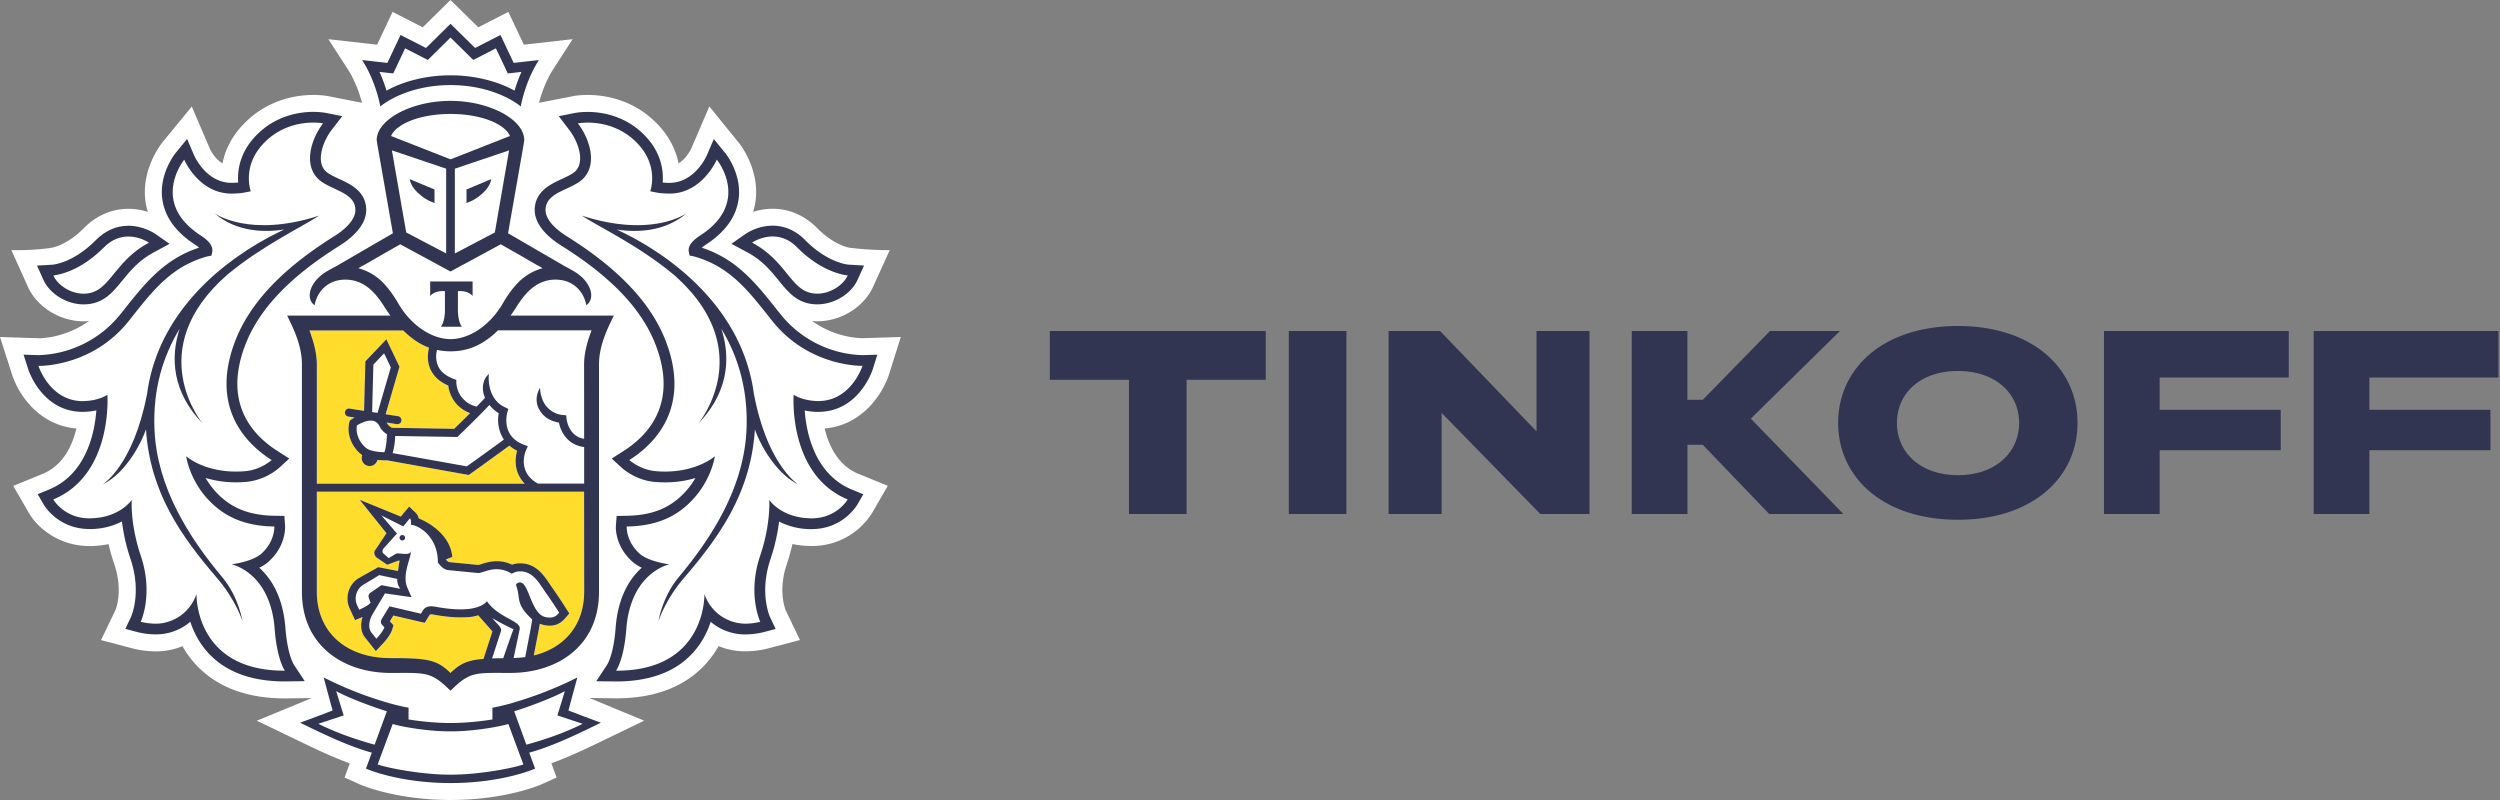<svg width="100" height="32" fill="none" xmlns="http://www.w3.org/2000/svg"><rect width="100%" height="100%" fill="#808080" stroke="none"/><g clip-path="url('#clip0_520_13520')"><path d="m35.564 14.969.468-1.49-1.548.049a3.66 3.66 0 0 1-2.003-.692c.07.007.138.016.208.016.949 0 1.867-.568 2.235-1.38l.666-1.468c-.835.01-1.598-.094-1.598-.094-.006-.001-.608-.078-1.303-.784-.499-.506-1.116-.775-1.785-.775-.292 0-.554.053-.779.124.035-.12.069-.24.088-.365.213-1.374-.677-2.422-.677-2.42l-1.163-1.433-.721 1.683c-.003.006-.185.4-.511.593-.098-.495-.34-1.051-.856-1.583-.973-1.003-2.158-1.152-2.778-1.152-.287 0-.492.031-.542.04l-1.404.274c.08-.312.253-.855.569-1.344l.775-1.201-1.95.22-.622-1.311-1.202.616L18.019 0l-1.11 1.092-1.206-.616-.62 1.312-1.95-.221.777 1.2c.316.49.488 1.031.568 1.344l-1.34-.263-.046-.008a3.556 3.556 0 0 0-.56-.042c-.62 0-1.804.15-2.775 1.152-.517.53-.759 1.088-.858 1.583-.324-.19-.504-.58-.504-.58l-.723-1.692L6.49 5.703c-.144.186-.857 1.171-.663 2.41.02.123.052.244.088.363a2.561 2.561 0 0 0-.778-.123c-.669 0-1.286.268-1.786.775-.693.703-1.291.782-1.286.782 0 0-.632.113-1.61.095l.661 1.468c.368.814 1.287 1.38 2.235 1.38.071 0 .14-.009.21-.015-.92.664-1.87.691-1.984.693L0 13.479l.477 1.488c.24.767 1.042 2.037 2.579 2.174-.167.697-.538 1.477-1.352 1.814l-1.174.48.64 1.11c.361.597 1.209 1.297 2.417 1.297.261-.002.513-.027.756-.078.062.273.14.547.232.818.36 1.064.05 1.806.046 1.814l-.58 1.208 1.294.34c.016.005.407.11.896.11a2.764 2.764 0 0 0 1.068-.207c.167.298.37.57.608.814.829.846 2.003 1.275 3.49 1.275h.006l1.062-.013-2.194.906 1.666.8c.605.293 1.324.64 2.054.906l-.207.566.574.26c.05.022 1.155.514 2.99.619 0 0 .444.02.688.02.244 0 .682-.021.682-.021 1.824-.108 2.92-.594 2.97-.618l.576-.262-.21-.567c.752-.273 1.496-.634 2.076-.915l1.635-.79-2.188-.907 1.066.013c1.49 0 2.665-.428 3.493-1.276a3.94 3.94 0 0 0 .608-.813 2.744 2.744 0 0 0 1.067.208c.481 0 .876-.106.887-.109l1.3-.342-.567-1.184c-.013-.031-.323-.773.037-1.838.091-.272.168-.546.23-.818.244.051.499.078.762.078a2.825 2.825 0 0 0 2.418-1.31l.633-1.096-1.174-.48c-.815-.336-1.184-1.117-1.35-1.813 1.515-.129 2.329-1.4 2.577-2.171ZM14.58 4.624l-.016.004.013-.017.003.013Z" fill="#fff"/><path d="M18.02 4.559c-1.243 0-2.174.406-2.378.881l2.378.933 2.378-.933c-.203-.475-1.134-.88-2.378-.881ZM18.044 29.253h-.047c-.754.006-1.79-.148-2.29-.293l-.602 1.618c.397.14 1.74.409 2.916.409 1.174 0 2.518-.27 2.913-.41l-.6-1.617c-.501.146-1.537.299-2.29.293ZM22.594 27.645c-.448.253-1.447.63-2.028.806l.488 1.336a12.22 12.22 0 0 0 2.254-.835l-1.012-.335.298-.972ZM13.448 27.645l.299.972-1.014.335c.612.306 1.358.591 2.253.835l.488-1.336c-.579-.176-1.579-.555-2.026-.806ZM18.02 3.012c.936 0 1.856.222 2.562.614.065-.216.155-.477.277-.75l-.266.031-.28.03-.12-.254-.357-.75-.65.338-.254.128-.202-.198-.708-.697-.706.697-.202.198-.254-.128-.655-.338-.353.75-.121.254-.28-.03-.267-.032a6.5 6.5 0 0 1 .277.75c.708-.39 1.624-.613 2.559-.613ZM32.322 11.686c.122.042.246.06.368.06.53 0 1.042-.34 1.219-.73 0 0-.972-.059-2.017-1.114-.332-.342-.684-.443-.986-.443-.47 0-.821.246-.821.246 1.262.668 1.519 1.74 2.237 1.981ZM3.35 11.746c.122 0 .246-.018.365-.06.72-.241.98-1.313 2.241-1.98 0 0-.353-.247-.82-.247-.303 0-.654.101-.989.443-1.043 1.055-2.015 1.114-2.015 1.114.174.39.688.73 1.217.73Z" fill="#fff"/><path d="M32.665 16.043c.021.002.04.002.063.002 1.322 0 1.771-1.409 1.771-1.409h-.025c-.243 0-2.21-.056-3.6-1.813-.915-1.156-1.664-2.172-3.145-2.571l-.146-.026-.032-.147c-.04-.225.114-.436.466-.664 2.044-1.33.657-3.027.657-3.027s-.584 1.357-1.89 1.357h-.097c-.148-.01-.291-.014-.436-.045l-.24-.047s.371-1.007-.526-1.932c-.677-.698-1.5-.816-1.976-.816-.24 0-.393.031-.393.031.452.587.778 1.56.256 2.16-.45.517-1.55.542-1.55 1.311 0 .326.306.707.856 1.049 1.654 1.036 3.296 2.41 3.978 4.251.853 2.297-.108 3.821-1.48 4.695 0 0 .43.394 1.054.444.127.012.25.017.366.017 1.317 0 1.998-.614 1.998-.614s-.112.849-.798 1.637c-.632.728-1.462 1.155-2.728 1.174 0 0-.04.584.52 1.09.359.319 1.188.423 1.188.423s-1.552.313-1.723 2.591c-.093 1.235-.41 1.663-.41 1.663h.029c3.6 0 3.507-3.07 3.507-3.07a1.742 1.742 0 0 0 1.63 1.19c.323 0 .603-.075.603-.075s-.525-1.103-.004-2.646c.433-1.28.363-2.229.363-2.229s.485.73 1.688.736h.012a1.693 1.693 0 0 0 1.438-.755c-2.4-.99-2.163-4.188-2.163-4.188s.31.23.919.253Zm-.723 3.34c-.976-.478-1.593-1.749-1.743-2.207-.161 2.52-1.399 4.269-2.845 5.952-.75.873-1.012 1.721-1.012 1.721s.144-.96.794-1.744c1.349-1.612 2.63-3.619 2.726-5.939.067-1.619-.353-2.932-1.006-4.014.365 1.127.314 2.508-.928 3.796 0 0 2.47-2.945-.984-5.963-1.383-1.149-2.895-1.858-3.674-2.36 2.814.912 4.188-.093 4.188-.093-.9.775-2.062.761-2.784.65.196.095.4.194.62.311 2.371 1.281 4.504 3.39 4.868 6.31v-.023c.552 2.867 1.78 3.603 1.78 3.603ZM9.264 22.573s.829-.103 1.187-.423c.56-.506.52-1.09.52-1.09-1.266-.017-2.095-.446-2.731-1.173a3.472 3.472 0 0 1-.794-1.636s.68.614 1.996.614c.119 0 .241-.006.368-.018.624-.05 1.055-.443 1.055-.443-1.372-.874-2.334-2.4-1.482-4.697.683-1.84 2.323-3.215 3.977-4.251.55-.342.856-.721.856-1.049 0-.769-1.098-.794-1.549-1.31-.521-.6-.194-1.575.257-2.161 0 0-.15-.03-.391-.03-.475 0-1.298.117-1.975.815-.9.925-.527 1.932-.527 1.932L9.79 7.7c-.145.03-.289.036-.436.044l-.095.001c-1.31 0-1.89-1.356-1.89-1.356s-1.387 1.697.655 3.028c.352.228.505.438.465.663l-.032.148-.149.025c-1.478.4-2.23 1.415-3.144 2.57-1.387 1.755-3.351 1.813-3.596 1.813H1.54s.448 1.409 1.77 1.409c.022 0 .041 0 .064-.002.608-.021.92-.253.92-.253s.235 3.197-2.163 4.188c0 0 .437.755 1.438.755h.013c1.203-.007 1.687-.736 1.687-.736s-.07.95.361 2.23c.522 1.542-.001 2.645-.001 2.645s.28.075.603.075a1.745 1.745 0 0 0 1.628-1.19s-.092 3.07 3.508 3.07h.026s-.315-.428-.407-1.663c-.173-2.278-1.724-2.59-1.724-2.59Zm-.578.555c-1.447-1.683-2.683-3.432-2.846-5.952-.15.457-.764 1.729-1.74 2.207 0 0 1.227-.736 1.778-3.602v.022c.365-2.919 2.496-5.029 4.87-6.31.217-.118.423-.217.617-.31-.72.11-1.884.124-2.783-.65 0 0 1.373 1.004 4.186.092-.779.502-2.29 1.211-3.673 2.36-3.456 3.018-.984 5.963-.984 5.963-1.242-1.29-1.292-2.669-.927-3.796-.655 1.083-1.073 2.395-1.005 4.014.094 2.32 1.376 4.327 2.722 5.94.651.78.798 1.743.798 1.743s-.264-.848-1.013-1.72ZM15.358 11.347a3.664 3.664 0 0 1 .366.464l.033.05c.06.09.118.184.174.28.519.892 1.35 1.424 2.088 1.425.739 0 1.568-.533 2.09-1.424.057-.1.115-.196.176-.286a3.753 3.753 0 0 1 .4-.51l.028-.028c.265-.27.58-.475.992-.589l-.183-.106h-.01l-.731-.422-.75-.428-2.007 1.086-.005-.004-.004.004-2.007-1.086-.75.427-.731.422h-.008l-.187.106c.414.114.728.316.994.585.012.011.02.023.032.034Zm1.85-.087h1.697v.579c-.2-.243-.588-.193-.588-.193v.835s.015.41.159.588h-.84c.147-.177.16-.588.16-.588v-.835s-.386-.05-.588.193v-.58Z" fill="#fff"/><path d="M17.846 10.136v-3.39l-2.17-.73.573 3.284 1.597.836ZM17.38 7.58v.544l-.105-.048c-.005-.004-.16-.039-.429-.25-.445-.344-.453-.66-.453-.66l.987.414ZM19.793 9.3l.57-3.285-2.169.732v3.39l1.599-.837ZM18.66 7.58l.986-.414s-.008.317-.454.66c-.268.212-.423.246-.428.25l-.106.049v-.546h.002ZM14.777 17.995c.212.077.468.093.599.093l.019-.06c.012-.04.023-.077.03-.12.037-.188.05-.4.053-.537a.748.748 0 0 1-.284-.3c-.081-.168-.196-.246-.364-.246-.219 0-.453.13-.553.192-.08.468.267.893.5.978ZM19.577 16.196c-.403.436-1.192 1.195-1.23 1.233l-.048.049-2.492-.04a2.504 2.504 0 0 1-.081.608l-.02.08 2.965.528c.309-.214 1.158-.83 1.487-1.072a1.428 1.428 0 0 1-.21-1.052 1.507 1.507 0 0 1-.371-.334Z" fill="#fff"/><path d="M19.915 13.216c-.574.566-1.125.776-1.617.824-.09.01-.18.015-.271.015h-.012a2.604 2.604 0 0 1-.54-.057c-.032.128-.072.394.044.646.103.23.315.4.624.512l.103.04.002.112c0 .033.024.754.815.954.13-.133.247-.252.333-.351-.162-.378-.077-.764.158-.953-.01.04-.113.986.65 1.338l.125.059-.038.132c-.012.04-.267.956.657 1.296l.163.062-.073.158c-.016.035-.379.866.474 1.338h1.851V17.88c-.658-.08-.937-.606-1.008-.979-.306-.052-.543-.183-.705-.398-.388-.508-.054-.973-.05-.998-.001.004 0 .5.307.805a.952.952 0 0 0 .607.287l.135.012.012.137c.002.03.077.7.703.805l-.001-2.983c0-.463.136-.928.3-1.357h-3.748v.005ZM14.935 14.582l-.05 1.9.217.033.531-1.823-.27-.56-.428.45ZM20.79 23.299c.016 0 .035.003.053.007.33.093.413 1.278.993 1.384a.74.74 0 0 0 .155.015c.167 0 .267-.071.375-.197 0 0-.291-.456-.51-.763-.29-.402-.515-.888-1.054-.888h-.042a.544.544 0 0 0-.287.096 1.12 1.12 0 0 0-.606-.183c-.339 0-.602.154-.732.154h-.006l-1.205-.118c-.188-.018-.337-.207-.39-.28-.014-.02-.02-.033-.02-.033 0-.032 0-.065-.003-.095-.04-.98-.804-1.399-1.075-1.406 0 0 .033-.186-.041-.257l-.266.32-.872-.435.621.722-.527.588c-.066.067-.058.159-.03.196l.227.2.288-.174c.015-.011.04-.014.073-.014.08 0 .2.02.308.02.117 0 .22-.025.231-.135-.036.363-.374.994-.152 1.49l.165.374-1.065-.152-.499.837c-.154.279-.178.58-.03.744l.186.232s.262-.276.321-.457l-.085-.093c-.071-.077-.067-.147-.024-.232l.313-.515 1.257.294.066-.112c.085-.141.208-.184.343-.184.055 0 .111.007.17.016.234.046.618.107 1.002.107.422 0 .84-.075 1.062-.323.456.672 1.38.78 1.307 1.12l-.243 1.15a4.96 4.96 0 0 0 .462-.038l.23-1.197c.026-.13.05-.305.05-.305-.088-.09-.304-.28-.425-.511-.163-.311-.074-.473-.227-.878.006.003.051-.091.158-.091Zm-4.704-1.68a.107.107 0 0 1-.104-.116.108.108 0 0 1 .116-.1.11.11 0 0 1 .104.115.11.11 0 0 1-.116.1Z" fill="#fff"/><path d="M14.37 24.387s.416-.17.453-.292l-.055-.138c-.04-.09-.034-.188.042-.242l.45-.31.752.144s-.136-.169-.123-.395l-.717-.152-.676.41a.651.651 0 0 0-.216.778l.09.197ZM19.685 26.336c.134-.005.283-.008.446-.008 0 0 .387-1.125.408-1.16a9.43 9.43 0 0 1-.841-.442c.115.17.394.366.338.516l-.351 1.094Z" fill="#fff"/><path d="M23.367 19.666H12.674v4c0 1.635 1.19 2.66 2.947 2.66 1.468 0 1.854.055 2.4.594.377-.372.688-.512 1.327-.564l.015-.062.337-1.036-.57-.646c-.219.073-.402.085-.71.085-.318 0-.675-.037-1.062-.109a.463.463 0 0 0-.112-.012c-.047 0-.05.004-.063.027l-.067.11-.123.2-.23-.051-1.026-.24-.14.23.021.024.125.137-.055.178c-.075.233-.32.506-.395.58l-.256.274-.233-.294-.175-.218c-.185-.205-.228-.52-.124-.85a.015.015 0 0 1-.011.004l-.29.12-.13-.282-.092-.2a.968.968 0 0 1 .325-1.174l.826-.463.786.154c.019-.075.047-.343.07-.412-.015-.001-.03-.005-.045-.005l-.453.167-.436-.3s-.171-.163-.016-.327l.423-.637-1.072-1.337 1.647.673.11-.136.222-.264.252.239a.476.476 0 0 1 .132.237c.454.176 1.267.694 1.338 1.537l-.254.102v.007c.058.068.106.096.121.1l1.175.114c.03-.005.068-.018.11-.03.145-.05.365-.121.625-.121.212 0 .416.048.613.14a.948.948 0 0 1 .264-.054l.057-.002c.63 0 .942.468 1.193.84.042.065.083.127.127.187.22.308.506.76.519.779l.129.2-.16.184c-.122.141-.305.306-.62.306a1.131 1.131 0 0 1-.4-.078c-.01.062-.022.136-.035.199l-.206 1.07c1.234-.302 2.017-1.228 2.017-2.553l.001-4ZM12.674 19.345h8.316c-.416-.426-.41-.966-.304-1.318a1.42 1.42 0 0 1-.31-.202c-.325.238-1.317.957-1.575 1.136l-.056.038-3.263-.587h-.066c-.078 0-.193-.003-.318-.017a.317.317 0 0 1-.569.112.308.308 0 0 1-.056-.238l.012-.07c-.337-.236-.647-.763-.51-1.318l.014-.059.047-.033c.007-.006.063-.043.147-.091l-.238-.037a.163.163 0 0 1-.134-.184.16.16 0 0 1 .186-.134l.565.088.05-1.978.842-.885.524 1.098-.554 1.903.499.078a.162.162 0 0 1 .135.185.16.16 0 0 1-.16.134c-.009 0-.018 0-.026-.002l-.406-.065c.005.012.013.018.019.032a.438.438 0 0 0 .195.18l2.489.038c.104-.102.366-.356.634-.626a1.337 1.337 0 0 1-.872-1.104c-.342-.145-.578-.362-.709-.645-.159-.35-.102-.7-.06-.87-.332-.12-.681-.34-1.037-.691h-3.747c.16.429.296.894.296 1.356v4.776Z" fill="#FFDD2D"/><path d="M16.1 21.402a.108.108 0 0 0-.117.1.106.106 0 0 0 .104.116.11.11 0 0 0 .117-.101c0-.059-.043-.114-.105-.115ZM23.353 28.655l-.616-.235.17-.633.187-.69s-1.092.588-2.63 1.03c-.437.125-.767.182-.767.182v.469s-.822.142-1.654.142h-.047c-.831 0-1.654-.142-1.654-.142v-.47s-.331-.056-.767-.18a14.613 14.613 0 0 1-2.628-1.03l.185.69.173.632-.617.235-.685.254c.786.377 1.874.926 2.87 1.197l-.234.638s1.263.573 3.367.578v.001h.029v-.001c2.107-.005 3.369-.578 3.369-.578l-.236-.638c.996-.27 2.086-.82 2.868-1.197l-.683-.254Zm-10.62.297 1.014-.335-.299-.972c.446.252 1.448.63 2.027.806l-.489 1.336c-.895-.245-1.64-.53-2.252-.835Zm5.289 2.035c-1.177 0-2.52-.27-2.916-.41l.601-1.617c.5.145 1.537.3 2.29.294h.048c.753.005 1.788-.15 2.29-.294l.6 1.618c-.395.14-1.738.409-2.913.409Zm3.032-1.2-.487-1.336c.58-.176 1.58-.554 2.027-.806l-.298.972 1.012.335c-.613.304-1.355.59-2.254.835ZM18.02 3.403c1.254 0 2.256.413 2.81.854 0 0 .165-.985.727-1.855l-1.01.114-.528-1.117-1.015.52-.984-.967-.981.967-1.017-.52-.527 1.117-1.01-.114c.563.87.727 1.855.727 1.855.556-.441 1.556-.854 2.808-.854Zm-2.57-.496.28.03.121-.254.353-.75.655.336.254.129.202-.199.706-.697.708.697.202.199.254-.129.65-.336.358.75.118.254.28-.03.268-.032a6.286 6.286 0 0 0-.278.75c-.706-.39-1.626-.613-2.562-.613-.933 0-1.851.222-2.56.614a6.412 6.412 0 0 0-.278-.751l.269.032ZM32.726 16.475c1.622 0 2.164-1.64 2.187-1.71l.18-.578-.608.019h-.002a4.36 4.36 0 0 1-3.272-1.65l-.12-.149c-.829-1.048-1.614-2.044-3.019-2.498.04-.036.098-.082.178-.133.745-.488 1.18-1.08 1.288-1.768.16-1.034-.504-1.859-.533-1.892l-.452-.555-.282.658c-.018.042-.493 1.095-1.49 1.095h-.074c-.07-.004-.134-.007-.198-.012.035-.47-.052-1.198-.715-1.88-.797-.822-1.775-.945-2.287-.945-.274 0-.456.033-.475.036l-.682.134.42.55c.331.426.63 1.21.276 1.62-.113.13-.347.236-.57.342-.46.21-1.087.502-1.087 1.247 0 .483.376.987 1.058 1.416 2.02 1.262 3.265 2.58 3.803 4.034.831 2.237-.254 3.513-1.308 4.185l-.473.302.414.378c.055.049.562.492 1.31.557.142.009.278.017.404.017.48 0 .889-.075 1.22-.175-.091.159-.203.321-.345.485-.602.694-1.344 1.01-2.41 1.026l-.396.007-.031.395c-.004.08-.034.813.664 1.436.107.096.236.176.371.241-.473.424-.954 1.16-1.047 2.425-.078 1.055-.332 1.445-.335 1.449l-.438.665.792.01c1.307 0 2.309-.359 3.003-1.07.41-.42.644-.895.783-1.316a2.128 2.128 0 0 0 1.38.504c.37 0 .678-.077.713-.085l.506-.134-.224-.47c-.016-.037-.438-.978.016-2.32.195-.581.295-1.101.344-1.506a2.79 2.79 0 0 0 1.295.303c1.25 0 1.802-.929 1.828-.968l.246-.426-.456-.188c-1.491-.615-1.822-2.267-1.888-3.163.135.026.289.05.463.055h.075Zm1.182 3.504s-.436.754-1.438.754h-.012c-1.202-.006-1.688-.736-1.688-.736s.07.95-.363 2.23c-.522 1.542.004 2.645.004 2.645s-.28.075-.604.075a1.741 1.741 0 0 1-1.63-1.19s.093 3.07-3.507 3.07h-.028s.316-.428.41-1.663c.172-2.278 1.723-2.59 1.723-2.59s-.827-.104-1.186-.424c-.56-.505-.521-1.09-.521-1.09 1.267-.017 2.096-.446 2.728-1.174.684-.788.798-1.636.798-1.636s-.681.613-1.998.613c-.116 0-.24-.005-.367-.017-.622-.05-1.054-.444-1.054-.444 1.371-.873 2.334-2.399 1.48-4.696-.683-1.84-2.325-3.215-3.977-4.251-.55-.342-.856-.722-.856-1.049 0-.769 1.1-.793 1.551-1.31.52-.6.194-1.575-.257-2.161 0 0 .152-.03.392-.03.476 0 1.3.118 1.976.815.9.925.526 1.932.526 1.932l.241.047c.144.03.287.036.435.043l.097.001c1.306 0 1.89-1.358 1.89-1.358s1.389 1.698-.655 3.028c-.352.228-.507.438-.466.663l.032.148.146.025c1.48.4 2.23 1.416 3.146 2.571 1.39 1.757 3.356 1.813 3.598 1.813h.026s-.449 1.41-1.771 1.41c-.022 0-.04 0-.063-.002-.608-.022-.92-.254-.92-.254s-.238 3.2 2.162 4.192Z" fill="#313552"/><path d="M29.879 10.086c.605.32.957.749 1.265 1.13.304.371.592.729 1.042.878.16.055.33.08.503.08.676 0 1.356-.412 1.613-.981l.26-.571-.628-.038c-.03-.001-.835-.073-1.733-.986-.37-.374-.816-.571-1.297-.571-.587 0-1.023.292-1.071.322l-.577.403.623.334Zm1.027-.627c.302 0 .653.101.986.443 1.045 1.055 2.017 1.114 2.017 1.114-.177.389-.689.73-1.219.73-.122 0-.245-.018-.368-.06-.718-.241-.976-1.313-2.239-1.98 0 0 .354-.247.823-.247ZM30.161 15.781v.021c-.364-2.919-2.496-5.027-4.868-6.31-.22-.116-.422-.216-.619-.31.723.11 1.886.124 2.783-.65 0 0-1.373 1.004-4.188.092.78.502 2.293 1.211 3.675 2.36 3.455 3.018.983 5.963.983 5.963 1.24-1.288 1.292-2.668.927-3.796.654 1.082 1.071 2.395 1.007 4.015-.096 2.32-1.378 4.326-2.727 5.939-.648.782-.794 1.743-.794 1.743s.262-.848 1.012-1.72c1.447-1.684 2.683-3.433 2.844-5.953.15.457.766 1.729 1.743 2.207.003.002-1.225-.734-1.778-3.601ZM11.751 26.582c-.001-.004-.252-.394-.333-1.449-.094-1.264-.574-2-1.048-2.424.137-.064.264-.144.37-.241.697-.624.667-1.357.663-1.436l-.027-.395-.399-.007c-1.063-.017-1.806-.334-2.408-1.027a3.183 3.183 0 0 1-.345-.485c.331.1.737.176 1.218.176.13 0 .263-.008.404-.018a2.396 2.396 0 0 0 1.312-.556l.414-.378-.473-.303c-1.059-.673-2.14-1.949-1.31-4.184.539-1.455 1.783-2.772 3.805-4.035.682-.429 1.055-.933 1.055-1.415 0-.745-.625-1.039-1.085-1.248-.224-.106-.457-.212-.57-.342-.356-.408-.056-1.194.273-1.619l.424-.55-.685-.135c-.02-.002-.2-.036-.475-.036-.512 0-1.488.123-2.286.945-.664.684-.752 1.411-.718 1.88-.065.006-.13.009-.197.013h-.073c-1 0-1.473-1.054-1.492-1.095l-.281-.659-.456.555c-.026.034-.691.86-.53 1.893.108.687.542 1.28 1.288 1.768.08.05.137.096.177.132-1.403.455-2.187 1.452-3.016 2.5l-.12.149a4.362 4.362 0 0 1-3.274 1.65l-.61-.019.185.578c.022.07.562 1.71 2.185 1.71l.078-.003c.172-.005.325-.028.463-.055-.068.894-.398 2.547-1.89 3.163l-.456.188.247.426c.024.04.577.968 1.83.968a2.792 2.792 0 0 0 1.293-.303c.049.405.148.925.344 1.505.454 1.343.03 2.284.015 2.322l-.224.469.507.134c.033.008.345.086.713.086a2.11 2.11 0 0 0 1.38-.504c.137.42.373.895.782 1.316.695.71 1.695 1.07 3.003 1.07l.792-.011-.439-.664Zm-.383.245c-3.6 0-3.508-3.07-3.508-3.07s-.251.909-1.255 1.146c-.12.032-.248.044-.374.044-.323 0-.602-.075-.602-.075s.523-1.103.001-2.646c-.431-1.28-.36-2.229-.36-2.229s-.485.73-1.688.736h-.013c-1.001 0-1.438-.755-1.438-.755 2.4-.99 2.164-4.188 2.164-4.188s-.312.23-.921.253c-.022.002-.042.002-.063.002-1.324 0-1.772-1.409-1.772-1.409h.027c.244 0 2.208-.056 3.598-1.813.915-1.156 1.666-2.17 3.145-2.571l.148-.026.032-.147c.04-.225-.113-.436-.465-.663-2.043-1.331-.655-3.028-.655-3.028s.581 1.356 1.89 1.356l.095-.001c.147-.008.293-.014.436-.044l.241-.047s-.373-1.007.527-1.932c.677-.698 1.5-.816 1.975-.816.241 0 .39.03.39.03-.45.588-.776 1.56-.255 2.161.45.516 1.548.542 1.548 1.311 0 .326-.306.707-.855 1.048-1.655 1.037-3.296 2.412-3.978 4.252-.852 2.297.109 3.821 1.483 4.696 0 0-.432.394-1.056.444a3.9 3.9 0 0 1-.368.017c-1.315 0-1.996-.613-1.996-.613s.113.848.794 1.636c.636.728 1.465 1.157 2.732 1.174 0 0 .04.585-.52 1.09-.36.319-1.188.423-1.188.423s1.553.313 1.723 2.591c.093 1.235.407 1.663.407 1.663h-.026Z" fill="#313552"/><path d="M3.35 12.175c.174 0 .344-.025.504-.08.453-.149.74-.507 1.043-.878.31-.38.66-.81 1.265-1.13l.622-.332-.578-.403c-.048-.031-.482-.322-1.069-.322-.482 0-.93.196-1.298.57-.897.912-1.702.986-1.732.987l-.627.037.258.572c.259.567.937.98 1.612.98Zm.798-2.271c.334-.342.686-.444.99-.444.466 0 .819.247.819.247-1.262.668-1.52 1.74-2.242 1.98-.118.042-.242.061-.365.061-.53 0-1.042-.34-1.217-.73 0-.002.97-.06 2.015-1.114ZM6.179 17.166c-.067-1.619.35-2.932 1.005-4.014-.365 1.128-.315 2.508.928 3.796 0 0-2.472-2.945.984-5.963 1.383-1.149 2.895-1.858 3.673-2.36-2.813.912-4.187-.093-4.187-.093.898.775 2.061.761 2.784.649-.196.095-.4.194-.618.31-2.375 1.284-4.506 3.392-4.871 6.311v-.023c-.551 2.867-1.778 3.603-1.778 3.603.976-.478 1.59-1.749 1.74-2.208.163 2.52 1.4 4.27 2.846 5.953.75.872 1.015 1.72 1.015 1.72s-.147-.96-.798-1.743c-1.347-1.61-2.629-3.617-2.723-5.938ZM17.207 11.26v.58c.2-.243.59-.194.59-.194v.835s-.014.41-.161.589h.84c-.145-.177-.16-.589-.16-.589v-.835s.389-.05.588.193v-.579h-1.697ZM16.846 7.826c.268.212.423.247.428.25l.106.049v-.546l-.987-.412s.01.316.453.659ZM19.192 7.826c.447-.343.455-.66.455-.66l-.987.413v.546l.104-.049c.007-.003.16-.038.428-.25Z" fill="#313552"/><path d="M20.97 5.605c0-.827-1.4-1.57-2.946-1.57H18.015c-1.547 0-2.947.743-2.947 1.57l.031.204.617 3.523-.62.358-1.604.932h.006s-.361.184-.529.297c-.61.423-.74 1.038-.385 1.292.088-.5.486-1.026 1.233-1.026.538 0 .948.276 1.28.69.084.105.165.216.24.336.094.152.187.285.28.413h-4.132c.304.607.592 1.25.592 1.95v9.092c0 2.2 1.702 3.251 3.544 3.251 1.423 0 1.614-.064 2.4.713.782-.778.973-.713 2.398-.713 1.843 0 3.542-1.05 3.542-3.251v-9.093c0-.698.289-1.342.593-1.949h-4.132a6.62 6.62 0 0 0 .277-.413c.077-.12.157-.231.24-.336.335-.415.743-.69 1.28-.69.748 0 1.145.524 1.234 1.026.355-.254.227-.87-.388-1.292a6.325 6.325 0 0 0-.526-.297h.006L20.94 9.69l-.618-.358.618-3.523.03-.204Zm-5.294.41 2.17.732v3.39l-1.597-.838-.573-3.284Zm.449 7.2c.356.353.705.571 1.036.692-.043.17-.1.521.06.871.132.282.369.499.71.643.038.349.259.873.872 1.105-.268.27-.53.523-.636.626l-2.487-.04a.44.44 0 0 1-.195-.18c-.006-.012-.014-.019-.018-.032l.406.066h.025a.16.16 0 0 0 .026-.318l-.499-.078.554-1.902-.524-1.098-.841.885-.052 1.978-.564-.088a.162.162 0 1 0-.051.319l.237.036c-.085.048-.14.086-.147.091l-.049.034-.013.059c-.138.555.174 1.081.51 1.317l-.013.07a.313.313 0 0 0 .057.239.312.312 0 0 0 .26.132.32.32 0 0 0 .309-.246c.125.014.24.017.318.017h.066l3.263.586.055-.036c.26-.181 1.251-.9 1.576-1.137.089.076.189.146.31.204-.105.35-.112.891.305 1.317h-8.317v-4.773c0-.462-.136-.927-.296-1.356h3.747v-.003Zm4.033 4.367c-.33.241-1.18.858-1.487 1.072l-2.965-.53.02-.078c.039-.153.078-.362.08-.607l2.493.04.047-.048c.038-.038.828-.797 1.23-1.233.096.119.216.233.373.333-.054.29-.031.703.209 1.051Zm-4.965-.51c.07.146.197.243.285.298-.003.137-.016.35-.053.538a1.08 1.08 0 0 1-.03.12l-.02.06c-.13 0-.388-.017-.598-.093-.233-.086-.581-.51-.5-.979.1-.061.334-.191.553-.191.168-.002.283.078.363.247Zm-.308-.589.05-1.9.428-.45.27.56-.531 1.822-.217-.032Zm5.246 9.846c-.162 0-.312.003-.447.008l.354-1.092c.055-.152-.224-.346-.339-.516.174.108.624.346.841.44-.023.035-.41 1.16-.41 1.16Zm1.108-1.241-.23 1.195c-.148.02-.304.031-.465.038l.243-1.15c.073-.342-.85-.448-1.306-1.12-.222.25-.642.324-1.062.324-.384 0-.768-.062-1.002-.107a1.098 1.098 0 0 0-.17-.017c-.136 0-.258.042-.343.184l-.068.113-1.257-.295-.313.514c-.044.084-.047.155.024.232l.085.093c-.058.182-.32.457-.32.457l-.186-.232c-.149-.165-.124-.465.03-.744l.5-.838 1.064.153-.166-.375c-.222-.496.116-1.127.153-1.49-.013.11-.114.134-.232.134-.108 0-.228-.02-.308-.02-.03 0-.058.002-.072.013l-.289.174-.228-.2c-.027-.038-.036-.128.031-.195l.527-.587-.622-.723.872.436.265-.32c.073.07.042.257.042.257.272.007 1.035.426 1.076 1.404.002.03.002.063.002.096l.02.032c.055.073.203.262.392.28l1.205.118h.005c.132 0 .395-.154.732-.154.183 0 .388.047.606.183 0 0 .11-.085.287-.095l.042-.001c.54 0 .764.485 1.054.889.219.306.51.762.51.762-.108.128-.208.197-.375.197a.84.84 0 0 1-.155-.015c-.58-.105-.663-1.29-.993-1.384a.181.181 0 0 0-.053-.007c-.106 0-.154.094-.154.094.151.404.064.567.226.878.12.23.337.42.425.51 0 .003-.024.177-.05.309Zm-6.472-1.131.056.138c-.037.12-.455.292-.455.292l-.09-.196a.65.65 0 0 1 .216-.777l.676-.41.717.151a.628.628 0 0 0 .123.395l-.752-.143-.45.31c-.076.052-.081.15-.04.24Zm6.585 2.26.206-1.069.034-.198a1.138 1.138 0 0 0 .4.078c.316 0 .499-.165.621-.306l.16-.184-.13-.2c-.012-.02-.298-.471-.519-.78a3.905 3.905 0 0 1-.127-.186c-.25-.372-.564-.84-1.194-.84l-.056.001a.925.925 0 0 0-.264.054 1.433 1.433 0 0 0-.614-.14c-.26 0-.48.072-.625.121-.042.012-.08.025-.11.03l-1.176-.114c-.015-.003-.063-.031-.121-.1v-.006l.254-.102c-.071-.843-.885-1.362-1.34-1.538a.477.477 0 0 0-.132-.237l-.253-.238-.222.265-.11.136-1.647-.673 1.072 1.337-.423.637c-.155.163.016.327.016.327l.437.299.452-.168c.017 0 .03.004.045.006-.022.068-.05.336-.069.411l-.786-.154-.826.464a.968.968 0 0 0-.325 1.174l.092.2.13.281.29-.12a.025.025 0 0 0 .01-.005c-.104.33-.062.644.124.85l.175.22.233.294.256-.274c.076-.075.32-.347.395-.58l.056-.178-.126-.137-.02-.024.14-.23 1.026.239.23.052.123-.2.067-.11c.013-.023.017-.027.064-.027.036 0 .073.004.112.012.387.072.744.108 1.06.108.308 0 .491-.012.71-.084 0 0 .552.622.57.646l-.336 1.034-.015.064c-.639.05-.95.19-1.326.564-.546-.54-.933-.595-2.4-.595-1.757 0-2.947-1.024-2.947-2.66v-3.998h10.691l.003 3.998c.001 1.327-.782 2.252-2.015 2.554Zm2.311-13.002c-.163.43-.299.894-.299 1.357l.002 2.983c-.627-.104-.701-.776-.704-.805l-.012-.137-.135-.012a.953.953 0 0 1-.605-.288c-.308-.306-.309-.802-.308-.806-.003.026-.338.49.05.999.163.214.4.346.705.398.072.372.35.898 1.009.978v1.461h-1.85c-.853-.471-.492-1.302-.474-1.337l.073-.159-.163-.061c-.924-.34-.67-1.257-.657-1.296l.038-.134-.125-.06c-.763-.35-.66-1.298-.65-1.337-.235.19-.32.575-.158.953-.087.1-.205.22-.333.351a1.03 1.03 0 0 1-.814-.955l-.001-.112-.104-.04c-.309-.114-.52-.284-.624-.513a.994.994 0 0 1-.043-.646 2.6 2.6 0 0 0 .54.056h.011c.092 0 .182-.005.27-.015.493-.048 1.044-.258 1.618-.824h3.743v.001ZM20.782 10.2l.73.422h.011l.183.106a2.156 2.156 0 0 0-.992.588c-.01.008-.018.019-.028.028-.06.065-.121.134-.178.205a3.33 3.33 0 0 0-.221.306 5.13 5.13 0 0 0-.177.285c-.52.892-1.35 1.424-2.089 1.425-.737-.001-1.567-.533-2.088-1.425a5.722 5.722 0 0 0-.174-.281l-.033-.05a5.69 5.69 0 0 0-.194-.264 5.148 5.148 0 0 0-.173-.2c-.012-.009-.02-.02-.032-.032a2.145 2.145 0 0 0-.994-.585l.186-.106h.008l.731-.422.75-.428 2.007 1.086.003-.004.006.004 2.005-1.086.753.428Zm-.99-.9-1.598.838V6.747l2.169-.732-.57 3.285ZM18.02 6.374l-2.378-.934c.202-.476 1.135-.88 2.378-.882 1.244.002 2.177.406 2.378.882l-2.378.934ZM47.464 20.56v-5.367h3.166V13.24h-8.637v1.953h3.166v5.367h2.305Zm6.393-7.32h-2.305v7.32h2.305v-7.32Zm1.687 0v7.32h2.12v-4.045l3.95 4.045h1.967v-7.32h-2.12v4.014l-3.858-4.014h-2.059Zm12.568 4.552 2.658 2.768h2.966l-3.703-3.814 3.565-3.506H70.8l-2.689 2.753h-.615V13.24H65.27v7.32h2.228v-2.768h.615Zm10.21-4.752c-2.997 0-4.796 1.692-4.796 3.875 0 2.184 1.799 3.875 4.795 3.875 2.982 0 4.78-1.691 4.78-3.875 0-2.183-1.798-3.875-4.78-3.875Zm0 5.967c-1.491 0-2.444-.892-2.444-2.092 0-1.2.953-2.076 2.443-2.076 1.476 0 2.444.877 2.444 2.076 0 1.2-.968 2.092-2.444 2.092Zm13.23-5.767h-7.393v7.32h2.228v-2.553h4.842v-1.615h-4.842v-1.291h5.164V13.24Zm8.388 0h-7.392v7.32h2.228v-2.553h4.842v-1.615h-4.842v-1.291h5.164V13.24Z" fill="#313552"/></g><defs><clipPath id="clip0_520_13520"><path fill="#fff" d="M0 0h100v32H0z"/></clipPath></defs></svg>